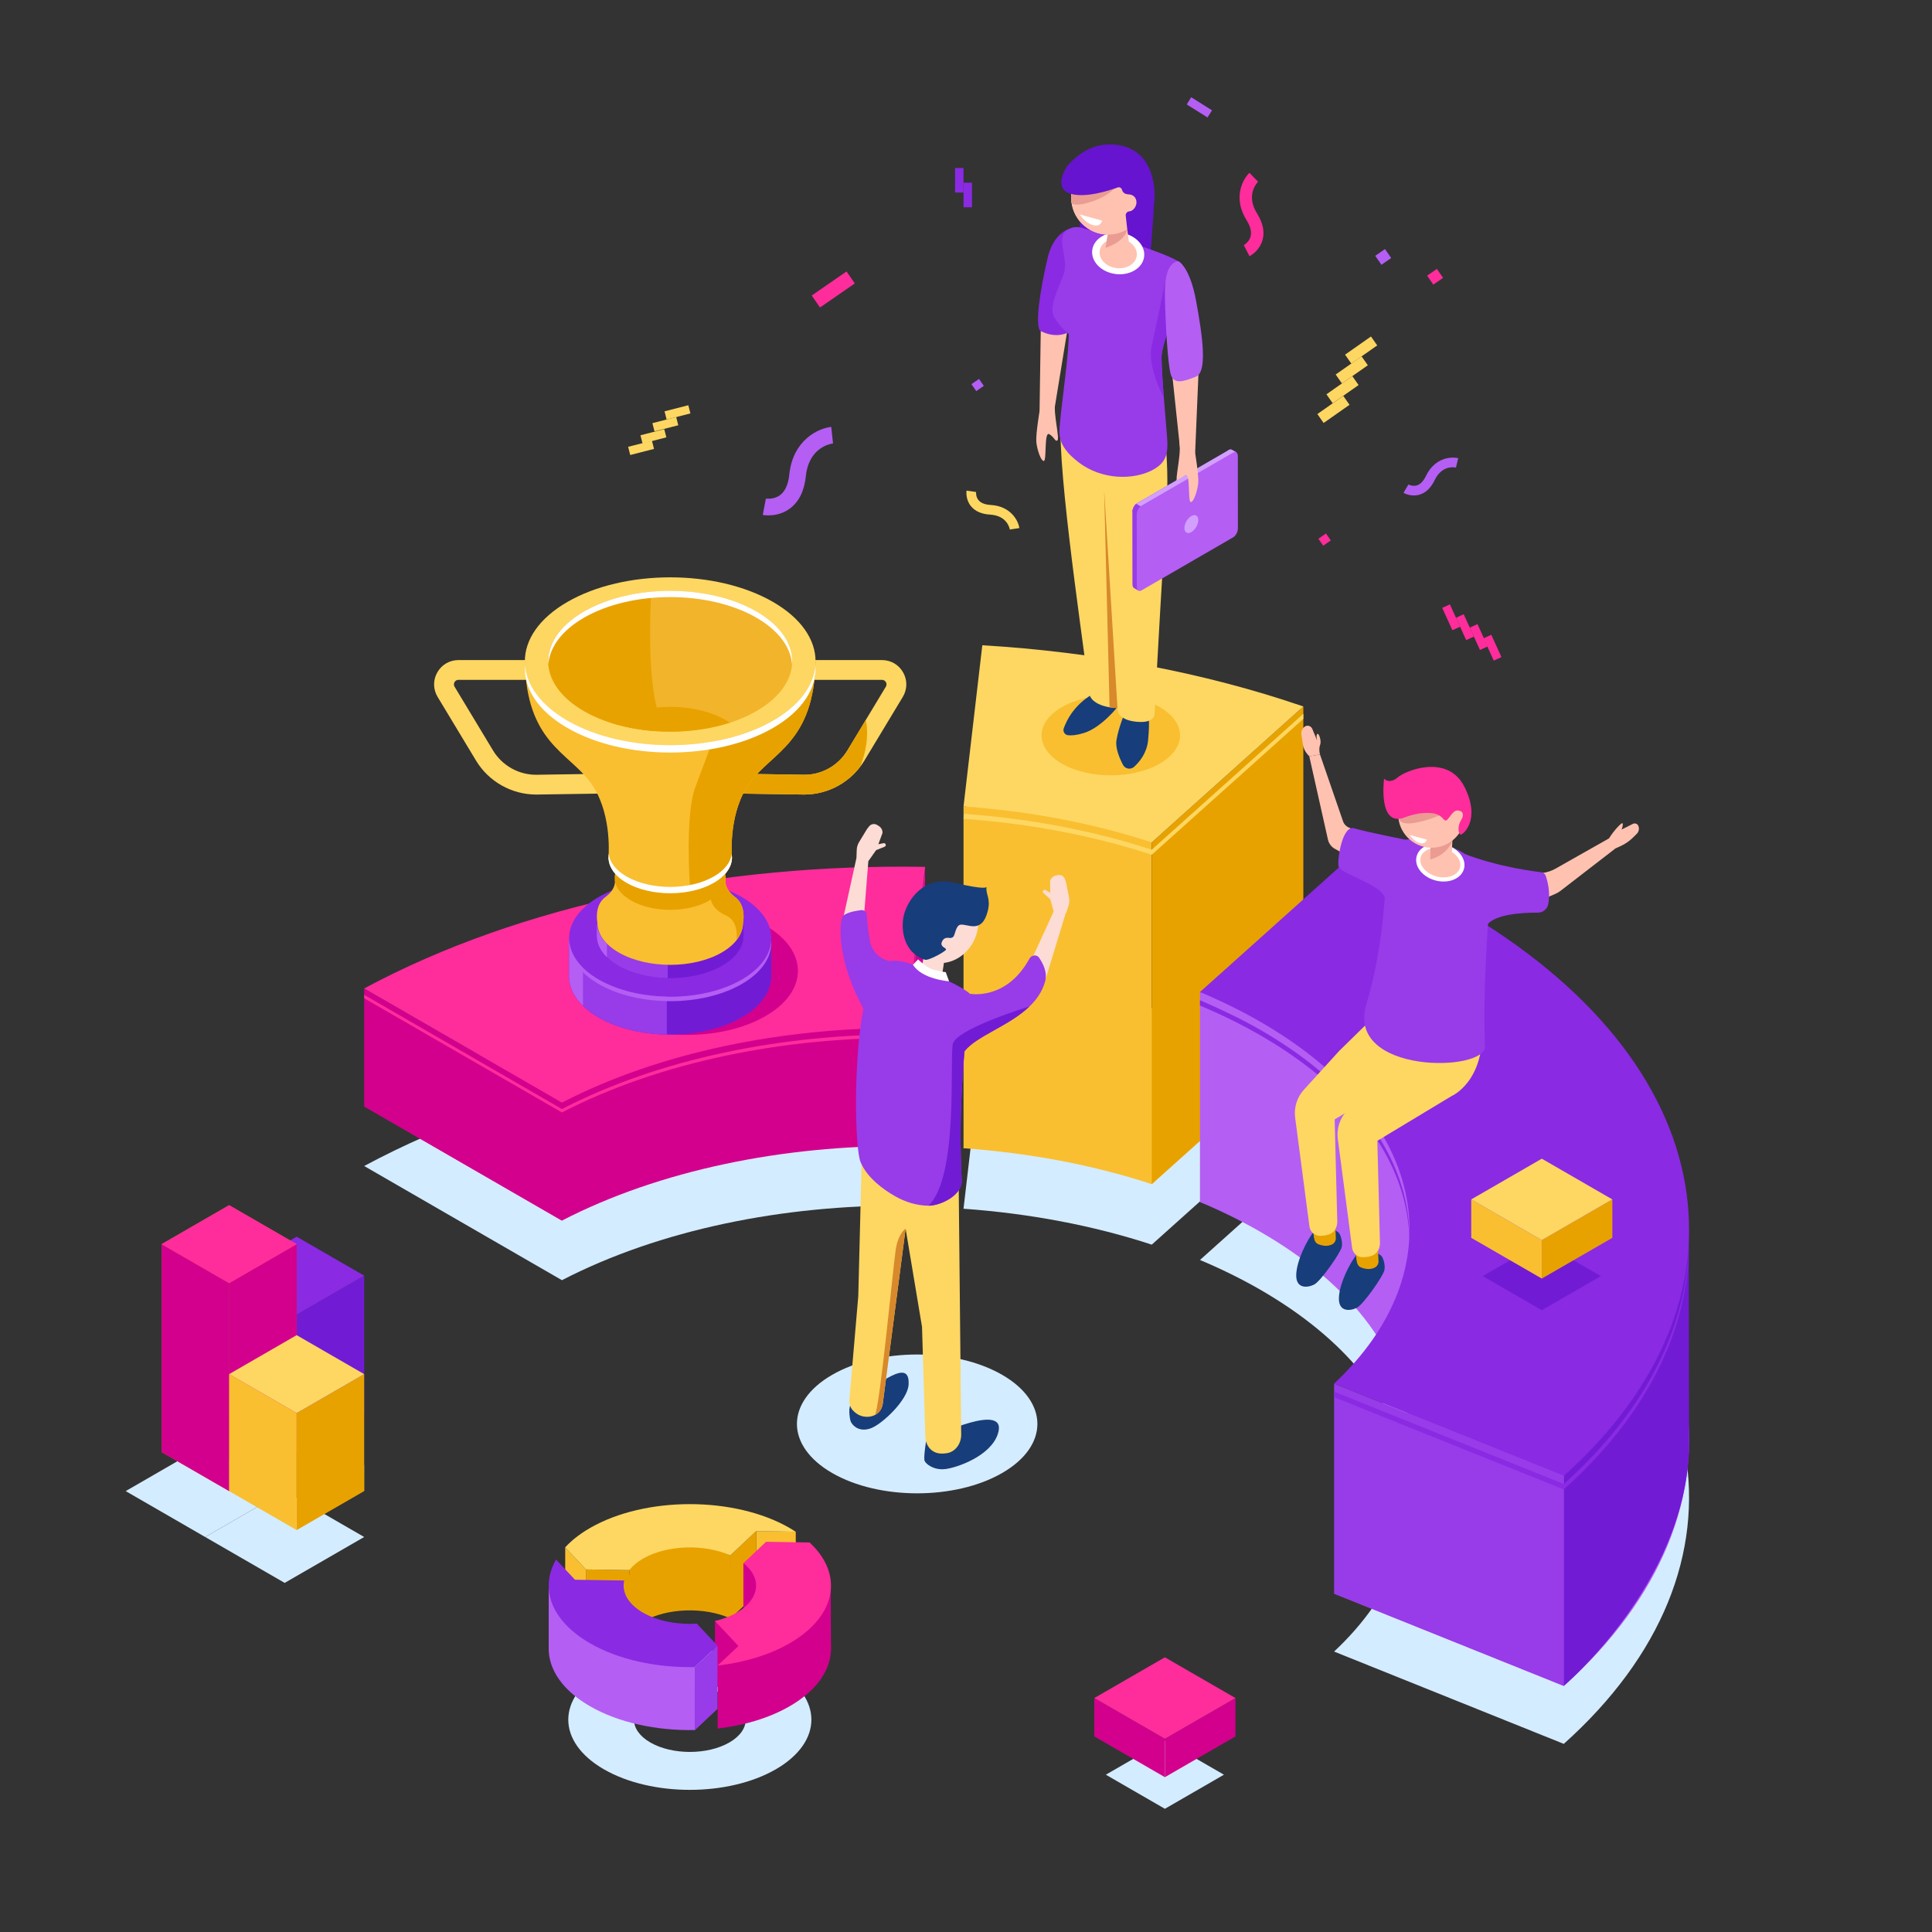 <?xml version="1.0" encoding="utf-8"?>
<!-- Generator: Adobe Illustrator 14.0.0, SVG Export Plug-In . SVG Version: 6.00 Build 43363)  -->
<!DOCTYPE svg PUBLIC "-//W3C//DTD SVG 1.1//EN" "http://www.w3.org/Graphics/SVG/1.1/DTD/svg11.dtd">
<svg version="1.1" id="Ñëîé_1" xmlns="http://www.w3.org/2000/svg" xmlns:xlink="http://www.w3.org/1999/xlink" x="0px" y="0px"
	 width="400px" height="400px" viewBox="0 0 400 400" enable-background="new 0 0 400 400" xml:space="preserve">
<rect x="0" y="0" width="400" height="400" fill="#333333" stroke="none"/>
<g>
	<g>
		<g>
			<path fill="#D4ECFF" d="M199.487,250.256l3.89-33.376c23.138,1.379,45.86,5.599,66.467,12.673L238.46,257.69
				C226.276,253.698,213.018,251.221,199.487,250.256z"/>
		</g>
		<g>
			<path fill="#F9BF30" d="M199.487,237.728l3.89-33.377c23.138,1.38,45.86,5.599,66.467,12.673l-31.384,28.138
				C226.276,241.169,213.018,238.691,199.487,237.728z"/>
		</g>
		<polygon fill="#F9BF30" points="199.487,166.97 237.684,168.678 238.46,174.404 238.46,245.161 208.738,233.92 199.487,237.728 		
			"/>
		<polygon fill="#E8A200" points="269.844,146.267 269.844,217.023 238.46,245.161 238.46,174.404 		"/>
		<g>
			<path fill="#FDD762" d="M199.487,166.97l3.89-33.376c23.138,1.379,45.86,5.599,66.467,12.673l-31.384,28.138
				C226.276,170.412,213.018,167.935,199.487,166.97z"/>
		</g>
		<path fill="#FDD762" d="M238.46,175.92c-12.146-3.98-25.364-6.454-38.852-7.424l-0.121,1.036
			c13.53,0.964,26.789,3.442,38.973,7.435l31.384-28.138c0-0.245,0-0.73,0-1.045L238.46,175.92z"/>
	</g>
	<g>
		<g>
			<path fill="#D4ECFF" d="M187.644,249.602c-25.489-0.158-51.053,4.986-71.302,15.447L75.399,241.41
				c32.593-17.516,74.547-25.904,116.132-25.17L187.644,249.602z"/>
		</g>
		<g>
			<path fill="#D3008D" d="M187.644,237.265c-25.489-0.157-51.053,4.988-71.302,15.447l-40.942-23.638
				c32.593-17.517,74.547-25.904,116.132-25.17L187.644,237.265z"/>
		</g>
		<polygon fill="#CC0293" points="187.644,237.265 187.644,212.839 191.531,179.478 191.531,203.904 		"/>
		<polygon fill="#D3008D" points="116.342,228.286 161.945,187.288 187.644,212.839 187.644,237.265 121.322,236.84 
			116.342,252.712 		"/>
		<polygon fill="#D3008D" points="75.399,204.647 75.399,229.074 116.342,252.712 116.342,228.286 		"/>
		<g>
			<path fill="#FF2C9C" d="M187.644,212.839c-25.489-0.158-51.053,4.987-71.302,15.447l-40.942-23.639
				c32.593-17.516,74.547-25.904,116.132-25.17L187.644,212.839z"/>
		</g>
		<path fill="#FF2C9C" d="M187.644,214.168c-25.489-0.157-51.053,4.988-71.302,15.447l-40.942-23.643c0,0.222,0,0.492,0,0.713
			l40.942,23.638c20.249-10.46,45.813-15.604,71.302-15.447l3.888-33.361c-0.027,0-0.055,0-0.082,0L187.644,214.168z"/>
	</g>
	<g>
		<g>
			<path fill="#D4ECFF" d="M276.211,341.938c25.033-23.441,19.98-54.559-15.217-74.88c-3.961-2.286-8.163-4.349-12.552-6.194
				l31.352-28.108c7.769,3.132,15.192,6.672,22.125,10.675c55.338,31.949,62.599,81.126,21.847,117.619L276.211,341.938z"/>
		</g>
		<g>
			<path fill="#B45EF4" d="M276.211,329.941c25.033-23.441,19.98-54.559-15.217-74.879c-3.961-2.287-8.163-4.349-12.552-6.195
				l31.352-28.108c7.769,3.132,15.192,6.672,22.125,10.675c55.338,31.949,62.599,81.127,21.847,117.619L276.211,329.941z"/>
		</g>
		<path fill="#B45EF4" d="M248.442,205.387v43.48l27.769,10.317c0,0,36.063-19.685,36.063-20.145c0-0.458-6.087-42.149-10.54-44.021
			C297.28,193.146,248.442,205.387,248.442,205.387z"/>
		<polygon fill="#983BE9" points="276.211,329.941 276.211,286.461 323.766,305.572 323.766,349.053 		"/>
		<path fill="#721BD5" d="M323.766,278.296v70.757c0,0,24.819-20.921,25.938-48.684l-0.06-45.42l-28.882-4.182L323.766,278.296z"/>
		<g>
			<path fill="#8A2AE3" d="M276.211,286.461c25.033-23.441,19.98-54.559-15.217-74.881c-3.961-2.286-8.163-4.348-12.552-6.193
				l31.352-28.108c7.769,3.131,15.192,6.672,22.125,10.674c55.338,31.95,62.599,81.125,21.847,117.62L276.211,286.461z"/>
		</g>
		<g>
			<path fill="#8A2AE3" d="M323.766,307.246l-47.555-19.117c0,0.369,0,0.758,0,1.131l47.555,19.111
				c17.431-15.609,26.069-33.539,25.928-51.448C349.472,274.457,340.831,291.963,323.766,307.246z"/>
			<path fill="#8A2AE3" d="M291.808,257.22c0.442-15.883-9.819-31.845-30.813-43.965c-3.705-2.14-8.47-4.42-12.552-6.173v1.104
				c4.389,1.846,8.591,3.907,12.552,6.194C281.492,226.214,291.746,241.711,291.808,257.22z"/>
		</g>
	</g>
</g>
<g>
	<g>
		<g>
			<g>
				<path fill="#D3008D" d="M158.474,210.381c-8.97,5.179-23.514,5.178-32.483,0c-8.97-5.18-8.97-13.576,0-18.755
					s23.513-5.179,32.482,0C167.443,196.806,167.443,205.202,158.474,210.381z"/>
				<path fill="#721BD5" d="M159.694,194.26l-4.987,0.031c-0.363-0.247-0.741-0.489-1.145-0.722c-8.176-4.72-21.432-4.721-29.607,0
					c-0.512,0.296-0.992,0.603-1.44,0.92l-4.69,0.029v7.598l0,0c0,3.093,2.044,6.187,6.132,8.546c8.176,4.721,21.431,4.721,29.606,0
					c4.088-2.359,6.132-5.453,6.132-8.546l0,0V194.26z"/>
				<path fill="#983BE9" d="M138.06,190.039c-5.122,0.098-10.194,1.273-14.104,3.53c-0.512,0.296-0.992,0.603-1.44,0.92l-4.69,0.029
					v7.598c0,3.093,2.044,6.187,6.132,8.546c3.91,2.258,8.981,3.433,14.104,3.531V190.039z"/>
				<path fill="#B45EF4" d="M120.701,194.501l-2.877,0.018v7.598c0,2.118,0.96,4.236,2.877,6.119V194.501z"/>
				<path fill="#8A2AE3" d="M153.563,202.807c-8.176,4.721-21.431,4.721-29.606,0s-8.176-12.373-0.001-17.094
					c8.176-4.72,21.432-4.72,29.607,0S161.738,198.087,153.563,202.807z"/>
				<path fill="#B45EF4" d="M153.563,202.807c-8.176,4.721-21.431,4.721-29.606,0c-3.883-2.242-5.917-5.145-6.112-8.08
					c-0.217,3.247,1.818,6.535,6.112,9.014c8.176,4.721,21.431,4.721,29.606,0c4.293-2.479,6.328-5.766,6.112-9.013
					C159.479,197.663,157.444,200.565,153.563,202.807z"/>
			</g>
			<g>
				<path fill="#721BD5" d="M153.948,190.942l-3.618,0.022c-0.264-0.179-0.538-0.354-0.831-0.523c-5.932-3.425-15.549-3.425-21.48,0
					c-0.372,0.215-0.72,0.438-1.045,0.668l-3.403,0.021v2.615l0,0c0,2.244,1.482,4.488,4.448,6.201
					c5.933,3.425,15.55,3.425,21.481,0c2.966-1.712,4.448-3.957,4.448-6.201l0,0V190.942z"/>
				<path fill="#983BE9" d="M138.251,187.88c-3.716,0.071-7.396,0.924-10.232,2.562c-0.372,0.215-0.72,0.438-1.045,0.668
					l-3.403,0.021v2.615c0,2.244,1.482,4.488,4.448,6.201c2.837,1.638,6.517,2.49,10.232,2.562V187.88z"/>
				<path fill="#B45EF4" d="M125.657,191.117l-2.087,0.013v2.615c0,1.537,0.696,3.074,2.087,4.44V191.117z"/>
				<path fill="#8A2AE3" d="M149.5,197.144c-5.932,3.425-15.549,3.425-21.481,0c-5.932-3.425-5.932-8.978,0-12.401
					c5.932-3.425,15.549-3.425,21.48,0C155.431,188.167,155.432,193.719,149.5,197.144z"/>
			</g>
		</g>
		<g>
			<g>
				<g>
					<path fill="#FDD762" d="M111.003,164.502c-5.062,0-9.812-2.671-12.435-7.01l-7.961-13.2c-0.95-1.574-0.978-3.471-0.074-5.072
						s2.542-2.558,4.382-2.558h15.727v4.097H94.916c-0.475,0-0.714,0.298-0.814,0.476c-0.1,0.177-0.231,0.535,0.014,0.941
						l7.959,13.198c1.91,3.159,5.378,5.1,9.083,5.03l13.688-0.207l0.062,4.097l-13.688,0.207
						C111.147,164.502,111.075,164.502,111.003,164.502z"/>
				</g>
				<g>
					<path fill="#FDD762" d="M166.515,164.502c-0.072,0-0.145,0-0.217-0.001l-13.688-0.207l0.062-4.097l13.688,0.207
						c3.685,0.083,7.174-1.873,9.085-5.032l7.958-13.196c0.245-0.406,0.114-0.765,0.014-0.941c-0.1-0.178-0.339-0.476-0.813-0.476
						h-15.728v-4.097h15.728c1.84,0,3.478,0.957,4.382,2.558s0.877,3.498-0.073,5.073l-7.96,13.197
						C176.326,161.83,171.576,164.502,166.515,164.502z"/>
				</g>
				<path fill="#E8A200" d="M179.245,149.068l-3.801,6.303c-1.911,3.16-5.4,5.116-9.085,5.032l-13.688-0.207l-0.062,4.097
					l13.688,0.207c0.072,0.001,0.145,0.001,0.217,0.001c4.562,0,8.864-2.175,11.592-5.781
					C179.907,154.094,179.623,150.749,179.245,149.068z"/>
			</g>
			<g>
				<g>
					<g>
						<g>
							<path fill="#FFFFFF" d="M130.624,183.786c4.493,2.594,11.776,2.594,16.27,0s4.493-6.799,0-9.393
								c-4.492-2.594-11.776-2.594-16.27,0C126.132,176.987,126.132,181.192,130.624,183.786z"/>
						</g>
					</g>
					<g>
						<g>
							<path fill="#F9BF30" d="M125.325,185.732c2.423-1.799,1.956-3.559,1.956-3.559l1.834,2.212
								c5.574-2.689,13.717-2.689,19.291,0.001l1.835-2.214c0,0-0.468,1.759,1.956,3.559c2.423,1.799,1.632,5.332,1.632,5.332
								l-0.005-0.005c0.002,2.228-1.469,4.456-4.412,6.155c-5.884,3.397-15.423,3.397-21.307,0
								c-2.941-1.699-4.412-3.925-4.412-6.151C123.692,191.061,122.903,187.53,125.325,185.732z"/>
						</g>
					</g>
					<g>
						<g>
							<path fill="#E8A200" d="M147.176,186.261c0,0-4.353-2.576-4.353-3.119c0-0.08,0.089-0.224,0.236-0.404
								c1.913,0.328,3.738,0.874,5.347,1.65l1.835-2.214c0,0-0.468,1.759,1.956,3.559c2.423,1.799,1.632,5.332,1.632,5.332
								l-0.005-0.005c0.001,1.215-0.452,2.428-1.328,3.558c0.039-0.276,0.504-3.916-2.232-5.108
								C147.419,188.269,147.176,186.261,147.176,186.261z"/>
						</g>
					</g>
					<g>
						<g>
							<path fill="#E8A200" d="M130.624,186.43c4.493,2.594,11.776,2.594,16.27,0s4.493-6.8,0-9.394
								c-4.492-2.594-11.776-2.594-16.27,0C126.132,179.63,126.132,183.836,130.624,186.43z"/>
						</g>
					</g>
					<g>
						<g>
							<path fill="#F9BF30" d="M168.852,136.907c-0.303,16.771-8.949,18.802-13.575,25.08c-4.317,5.859-3.826,14.332-3.741,15.438
								c0.001,0.041,0.011,0.082,0.011,0.123l0,0l0,0c0,1.889-1.249,3.778-3.745,5.22c-4.994,2.883-13.09,2.883-18.083,0
								c-2.341-1.351-3.569-3.096-3.716-4.866l-0.029,0v-0.354v-0.001c0-0.04,0.009-0.08,0.01-0.12
								c0.084-1.097,0.579-9.577-3.741-15.439c-4.625-6.278-13.271-8.309-13.574-25.08H168.852z"/>
						</g>
					</g>
					<path fill="#E8A200" d="M146.868,155.167c0,0-0.703,2.005-2.887,7.737c-2.185,5.732-1.158,20.238-1.158,20.238l3.716,0.256
						c0.437-0.193,0.861-0.399,1.262-0.63c2.496-1.441,3.745-3.331,3.745-5.22l0,0c0-0.041-0.01-0.082-0.011-0.124
						c-0.085-1.105-0.576-9.578,3.741-15.437c4.626-6.278,13.272-8.309,13.575-25.08h-3.296L146.868,155.167z"/>
					<g>
						<g>
							<path fill="#FDD762" d="M117.48,149.192c11.751,6.784,30.805,6.784,42.557-0.001c11.752-6.784,11.752-17.785,0-24.57
								c-11.751-6.785-30.805-6.785-42.557,0S105.729,142.407,117.48,149.192z"/>
						</g>
					</g>
					<path fill="#FFFFFF" d="M117.48,149.192c11.751,6.784,30.805,6.784,42.557-0.001c5.54-3.198,8.466-7.333,8.782-11.522
						c0.355,4.697-2.569,9.462-8.782,13.049c-11.752,6.785-30.806,6.785-42.557,0c-6.212-3.586-9.137-8.35-8.781-13.047
						C109.016,141.859,111.941,145.994,117.48,149.192z"/>
					<g>
						<g>
							<path fill="#F2B42A" d="M120.9,147.218c9.862,5.694,25.854,5.694,35.717,0s9.863-14.927,0.001-20.622
								c-9.863-5.694-25.854-5.694-35.718,0.001C111.037,132.291,111.037,141.523,120.9,147.218z"/>
						</g>
					</g>
					<path fill="#E8A200" d="M120.9,147.218c4.133,2.386,9.346,3.759,14.729,4.145c0.842-1.057,1.17-2.198,0.763-3.417
						c-2.622-7.86-1.608-24.143-1.608-24.143l-4.751-0.566c-3.329,0.707-6.459,1.817-9.133,3.36
						C111.037,132.291,111.037,141.523,120.9,147.218z"/>
					<path fill="#FFFFFF" d="M156.618,127.891c-9.863-5.694-25.854-5.694-35.718,0c-4.646,2.683-7.102,6.151-7.371,9.664
						c-0.301-3.944,2.154-7.946,7.371-10.958c9.863-5.695,25.854-5.695,35.717-0.001c5.217,3.012,7.672,7.013,7.371,10.957
						C163.719,134.04,161.264,130.572,156.618,127.891z"/>
					<path fill="#E8A200" d="M151.123,149.62c-7.655,2.485-17.072,2.485-24.729,0c0.262-0.175,0.533-0.348,0.821-0.514
						c6.375-3.681,16.712-3.682,23.087,0C150.591,149.272,150.861,149.445,151.123,149.62z"/>
				</g>
			</g>
			<g>
				<path fill="#FFFFFF" d="M125.982,177.427c0.01-0.132,0.026-0.374,0.039-0.703c0.192,1.727,1.41,3.422,3.696,4.742
					c4.993,2.883,13.089,2.883,18.083,0c2.234-1.291,3.467-2.94,3.7-4.627c0.012,0.269,0.025,0.47,0.034,0.586
					c0.001,0.042,0.011,0.083,0.011,0.124l0,0c0,1.889-1.249,3.778-3.745,5.22c-4.994,2.883-13.09,2.883-18.083,0
					c-2.341-1.351-3.569-3.096-3.716-4.866l-0.029,0v-0.354v-0.001C125.973,177.507,125.981,177.467,125.982,177.427z"/>
			</g>
		</g>
	</g>
</g>
<g>
	<path fill="#F9BF30" d="M219.845,158.104c5.599,3.232,14.676,3.232,20.274,0c5.598-3.232,5.599-8.473,0-11.705
		c-5.599-3.232-14.676-3.232-20.273,0C214.247,149.631,214.247,154.871,219.845,158.104z"/>
	<g>
		<path fill="#6614CF" d="M239.039,40.164c0,0-0.411,8.493-1.058,14.201c-0.646,5.707-14.393-4.385-14.393-4.385v-6.498
			L239.039,40.164z"/>
		<g>
			<path fill="#173D7A" d="M231.718,145.833c-0.206,0.516-3.769,4.852-7.33,5.936c-1.548,0.471-2.589,0.533-3.271,0.452
				c-0.685-0.082-1.108-0.787-0.877-1.437c0.613-1.726,2.37-5.32,6.833-7.532C233.111,140.258,231.718,145.833,231.718,145.833z"/>
			<path fill="#173D7A" d="M232.905,147.499c0,0-1.342,3.149-1.755,5.781c-0.252,1.606,0.629,3.692,1.354,5.075
				c0.45,0.858,1.592,1.051,2.31,0.399c1.164-1.056,2.646-2.891,2.892-5.526c0.412-4.439,0-5.213,0-5.213L232.905,147.499z"/>
			<path fill="#FDD762" d="M241.485,93.844c0,0,0.464,5.6,0,11.793c-0.465,6.194-2.128,35.162-2.438,42.131
				c0,0,0.154,2.11-3.93,1.646c-4.084-0.465-3.755-2.807-3.755-2.807s-5.736-0.078-5.917-3.459s-5.875-40.374-5.875-53.674
				L241.485,93.844z"/>
			<g>
				<polygon fill="#FFC2B0" points="221.546,64.939 218.238,85.172 215.228,85.119 215.505,66.58 				"/>
				<path fill="#8A2AE3" d="M222.932,47.024c0,0-4.464-0.116-6.018,6.336c-1.555,6.452-2.77,14.53-1.418,15.202
					c4.057,2.015,6.625-0.343,6.625-0.343L222.932,47.024z"/>
				<path fill="#983BE9" d="M221.596,47.298c0.762-0.318,1.616-0.36,2.41-0.132c3.803,1.092,18.104,5.289,20.46,7.304
					c2.724,2.327-4.083,15.406-3.985,19.694s0.582,9.343,0.96,14.005c0.379,4.662,0.892,7.217-2.921,9.199
					s-10.322,2.074-15.195-1.64s-3.989-6.254-3.786-8.95c0.202-2.695,1.862-14.354,1.718-17.663c0,0-1.717-1.265-2.988-3.435
					c-1.272-2.169,0.975-6.156,1.907-8.749s-0.526-5.556-0.237-7.671C220.086,48.171,220.781,47.639,221.596,47.298z"/>
				
					<ellipse transform="matrix(-0.992 -0.127 0.127 -0.992 454.537 133.896)" fill="#FFFFFF" cx="231.541" cy="52.445" rx="5.416" ry="4.3"/>
				
					<ellipse transform="matrix(-0.992 -0.127 0.127 -0.992 454.538 133.888)" fill="#FFC2B0" cx="231.54" cy="52.445" rx="3.871" ry="3.074"/>
				<path fill="#FFC2B0" d="M229.809,46.426c0,0,2.58-2.123,3.088-1.048c0.507,1.076,0.925,5.69,0.925,5.69l-5.126,1.377
					l0.777-4.676C229.473,47.77,228.447,46.9,229.809,46.426z"/>
				<circle fill="#FFC2B0" cx="229.437" cy="40.918" r="7.654"/>
				<path fill="#EA9C92" d="M233.254,46.716c0.046,0.241,0.089,0.499,0.131,0.763c-0.516,2.663-4.5,3.829-4.5,3.829l0.588-3.538
					c0,0-0.482-0.409-0.346-0.819C230.701,46.453,232.687,46.013,233.254,46.716z"/>
				<circle fill="#FFC2B0" cx="229.437" cy="40.918" r="7.654"/>
				<polygon fill="#FFC2B0" points="248.296,73.318 247.439,93.801 244.445,94.11 242.496,75.671 				"/>
				<path fill="#8A2AE3" d="M238.455,71.606c0.991-4.374,2.949-14.038,2.949-14.038l0.836,9.612
					c-0.965,2.851-1.795,5.467-1.76,6.983c0.058,2.517,0.249,5.299,0.473,8.11v0.009C240.953,82.282,237.464,75.98,238.455,71.606z"
					/>
				<path fill="#B45EF4" d="M243.895,54.049c0,0,2.395,0.916,3.749,8.27c1.355,7.355,2.369,14.723-0.047,15.672
					c-2.416,0.95-4.435,1.664-5.146-0.304c-0.71-1.967-1.15-11.446-1.239-14.855C241.123,59.423,240.992,54.723,243.895,54.049z"/>
			</g>
			<path fill="#D8892B" d="M231.363,146.607c0,0-0.711-0.011-1.64-0.17l0,0l-1.122-45.029L231.363,146.607z"/>
		</g>
		<g>
			<path fill="#983BE9" d="M235.697,122.284l1.594-2.081l16.756-9.702c0.537-0.311,0.972-1.144,0.971-1.861l-0.015-13.718
				l0.964-1.258l-0.905-0.524l-0.001,0.001c-0.174-0.112-0.404-0.109-0.657,0.038l-18.989,10.995
				c-0.537,0.311-0.973,1.144-0.972,1.861l0.017,14.94c0,0.403,0.139,0.684,0.355,0.796l0,0L235.697,122.284z"/>
			<path fill="#D29FFF" d="M247.285,114.417l1.19-0.689l6.534-11.351l-0.007-7.454l0.964-1.258l-0.905-0.524l-0.001,0.001
				c-0.174-0.112-0.404-0.109-0.657,0.038l-18.989,10.995c-0.284,0.165-0.539,0.475-0.716,0.837L247.285,114.417z"/>
			<path fill="#D29FFF" d="M255.539,94.223l0.428-0.558l-0.905-0.524l-0.001,0.001c-0.174-0.112-0.404-0.109-0.657,0.038
				l-0.335,0.194L255.539,94.223z"/>
			<path fill="#983BE9" d="M235.241,104.296c-0.422,0.345-0.749,0.997-0.793,1.6l1.855,1.071l0.89-1.544L235.241,104.296z"/>
			<path fill="#B45EF4" d="M236.318,104.698l18.989-10.995c0.537-0.311,0.974,0.018,0.975,0.735l0.016,14.94
				c0.001,0.717-0.434,1.55-0.971,1.861l-18.989,10.995c-0.538,0.311-0.974-0.018-0.975-0.735l-0.017-14.94
				C235.346,105.842,235.781,105.009,236.318,104.698z"/>
			<path fill="#D29FFF" d="M248.096,107.674c0,0.917-0.644,2.033-1.438,2.492c-0.794,0.458-1.438,0.087-1.438-0.831
				c0-0.917,0.645-2.032,1.438-2.491C247.452,106.385,248.096,106.757,248.096,107.674z"/>
		</g>
		<path fill="#FFC2B0" d="M247.416,93.63c0,0,0.791,4.781,0.672,6.313s-0.938,4.057-1.561,4.004
			c-0.622-0.054-0.021-6.158-1.113-5.55c-1.093,0.607-1.207,1.65-1.702,1.282s0.863-5.586,0.501-7.849S247.416,93.63,247.416,93.63z
			"/>
		<path fill="#FFC2B0" d="M215.228,85.119c0,0-0.791,4.781-0.672,6.313s0.938,4.058,1.561,4.004s0.021-6.158,1.113-5.55
			c1.093,0.608,1.207,1.651,1.702,1.282c0.494-0.368-0.863-5.586-0.501-7.849S215.228,85.119,215.228,85.119z"/>
		<path fill="#EA9C92" d="M226.497,41.586c-3.84,1.364-4.587,0.532-4.624,0.487c-0.035-0.231-0.063-0.466-0.077-0.704
			c-0.05-0.848,0.046-1.669,0.255-2.446l9.962-1.345C232.013,37.579,230.44,40.186,226.497,41.586z"/>
		<path fill="#6614CF" d="M221.52,33.743c0.905-0.775,4.171-4.61,10.021-3.706c3.656,0.566,6.738,3.06,7.422,8.749
			c0.46,3.834-0.946,7.609-3.538,10.4c-0.141-0.064-0.286-0.125-0.416-0.21c-1.465-0.964-1.623-1.495-1.623-1.5l-0.323-2.903
			c0.01-0.412,0.318-0.779,0.729-0.805c0.318-0.02,0.704-0.173,1.072-0.653c0.84-1.099,0.452-2.812-1.229-2.877
			c-0.878-0.033-1.218-0.508-1.342-0.954c-0.108-0.388-0.518-0.604-0.896-0.467c-1.912,0.691-6.623,2.183-9.655,1.324
			C217.863,39.044,220.615,34.519,221.52,33.743z"/>
		<path fill="#FFFFFF" d="M225.882,45.043l-2.341-0.643c0,0,1.117,1.759,2.749,2.207c1.633,0.449,1.886-0.933,1.886-0.933
			L225.882,45.043z"/>
		<polygon fill="#D29FFF" points="243.435,99.53 245.43,98.389 244.68,99.612 243.672,99.984 		"/>
	</g>
</g>
<g>
	<g>
		<g>
			<g>
				<path fill="#173D7A" d="M284.766,259.186c0,0-2.413-1.217-3.896,0.596c-1.481,1.813-3.601,6.09-3.666,8.98
					s2.287,2.696,3.687,2.012c1.398-0.684,5.484-6.611,5.732-7.773c0.247-1.161-0.292-2.731-0.686-3.039
					C285.545,259.654,284.766,259.186,284.766,259.186z"/>
				<path fill="#E8A200" d="M285.292,258.604l0.112,2.5c0.023,0.532-0.244,1.038-0.707,1.301c-0.422,0.239-1.033,0.423-1.861,0.29
					c-1.818-0.293-1.98-0.813-2.11-3.312C280.596,256.884,285.292,258.604,285.292,258.604z"/>
				<g>
					<path fill="#173D7A" d="M275.932,254.379c0,0-2.413-1.217-3.896,0.595c-1.481,1.813-3.601,6.091-3.666,8.981
						s2.287,2.695,3.687,2.011c1.398-0.684,5.484-6.611,5.732-7.772c0.247-1.162-0.292-2.732-0.686-3.04
						C276.711,254.847,275.932,254.379,275.932,254.379z"/>
					<path fill="#E8A200" d="M276.458,253.797l0.112,2.5c0.023,0.532-0.244,1.039-0.707,1.301c-0.421,0.239-1.033,0.423-1.861,0.29
						c-1.818-0.292-1.98-0.812-2.11-3.312S276.458,253.797,276.458,253.797z"/>
					<path fill="#FDD762" d="M297.992,207.894c-0.714-11.622-12.586,1.71-12.586,1.71l-8.126,7.965l-7.316,8.037
						c-1.429,1.57-2.094,3.689-1.817,5.794l2.96,22.538c0.146,1.113,1.099,1.934,2.221,1.925c0.317-0.002,0.681-0.031,1.097-0.096
						c2.641-0.411,2.445-2.922,2.445-2.922l-0.541-21.079l15.366-9.264C291.694,222.502,298.707,219.516,297.992,207.894z"/>
				</g>
				<path fill="#FDD762" d="M306.826,212.322c-0.714-11.622-12.586,1.71-12.586,1.71l-8.126,7.964l-7.316,8.038
					c-1.429,1.569-2.094,3.688-1.817,5.794l2.96,22.537c0.146,1.113,1.099,1.935,2.221,1.926c0.317-0.003,0.681-0.031,1.097-0.097
					c2.641-0.411,2.445-2.922,2.445-2.922l-0.541-21.079l15.366-9.263C300.528,226.931,307.54,223.943,306.826,212.322z"/>
				<path fill="#983BE9" d="M299.803,175.015c9.001,3.732,8.82,9.052,8.82,9.052s-1.763,19.505-1.161,32.532
					c0.251,5.445-28.933,5.861-24.581-8.668c5.132-17.129,3.209-30.997,5.611-33.089
					C290.894,172.751,297.475,174.05,299.803,175.015z"/>
				
					<ellipse transform="matrix(0.968 0.249 -0.249 0.968 53.968 -68.737)" fill="#FFC2B0" cx="298.203" cy="178.575" rx="4.642" ry="3.417"/>
				<path fill="#FFFFFF" d="M298.887,182.513c-0.539,0-1.094-0.07-1.644-0.213c-1.289-0.331-2.409-1.018-3.154-1.932
					c-0.777-0.953-1.061-2.039-0.798-3.059s1.035-1.834,2.176-2.293c1.096-0.439,2.408-0.5,3.696-0.167
					c2.709,0.697,4.482,2.937,3.953,4.99c-0.263,1.02-1.035,1.834-2.176,2.293C300.313,182.385,299.612,182.513,298.887,182.513z
					 M297.519,175.497c-0.615,0-1.205,0.106-1.73,0.318c-0.88,0.354-1.471,0.961-1.663,1.709c-0.193,0.748,0.031,1.564,0.63,2.3
					c0.631,0.772,1.591,1.356,2.703,1.643c1.113,0.286,2.234,0.24,3.161-0.133c0.88-0.354,1.471-0.961,1.663-1.709l0,0
					c0.411-1.594-1.085-3.363-3.334-3.942C298.468,175.559,297.985,175.497,297.519,175.497z"/>
				<path fill="#FFC2B0" d="M296.194,174.609c0,0,0.077,0.361-0.078,3.213c-0.049,0.897,3.091,1.734,3.902,0.923
					s0.486-1.655,0.682-4.707C300.895,170.986,296.194,174.609,296.194,174.609z"/>
				<path fill="#EA9C92" d="M300.7,174.038c0,0-0.773,2.829-4.585,3.915l0.058-2.572L300.7,174.038z"/>
				<circle fill="#FFC2B0" cx="296.407" cy="168.583" r="6.928"/>
				<path fill="#EA9C92" d="M297.998,168.838c0,0-3.814,1.634-6.456,1.652c-2.642,0.019-2.06-2.193-2.06-2.193l7.841-1.133
					L297.998,168.838z"/>
				<path fill="#FF2C9C" d="M290.755,169.269c0,0,3.322-1.411,6.238-0.823c0.685,0.138,1.32,0.504,1.761,1.047
					c0.145,0.177,0.327,0.339,0.533,0.386c0.518,0.117,1.363-2.028,2.368-2.077s1.675,0.663,0.852,1.981
					c-0.824,1.319-0.546,2.795-0.167,3.007c0.38,0.211,4.4-2.868,0.854-9.893c-3.546-7.026-12.555-3.242-13.956-1.818
					c0,0-1.477,1.286-2.677,0.142C286.561,161.221,285.215,171.3,290.755,169.269z"/>
				<path fill="#FFC2B0" d="M284.089,173.418l-4.84-2.086c-0.555-0.239-0.983-0.701-1.18-1.271l-4.779-13.851l-2.215,0.385
					l3.863,17.235c0.181,0.805,0.693,1.495,1.413,1.898l8.058,4.526L284.089,173.418z"/>
			</g>
			<path fill="#FFC2B0" d="M334.443,175.671l1.11-0.51c0.945-0.434,1.809-1.03,2.549-1.761l0.772-0.763
				c0.437-0.43,0.566-1.083,0.328-1.647l0,0c-0.186-0.441-0.706-0.632-1.133-0.416l-2.319,1.171c0,0,0.362-1.027,0.188-1.294
				c-0.175-0.267-1.97,1.714-2.8,3.119S334.443,175.671,334.443,175.671z"/>
			<path fill="#FFC2B0" d="M315.128,181.21l4.14-0.462c0.979-0.109,1.926-0.416,2.782-0.901l11.09-6.276l1.304,2.101l-11.339,8.754
				c-0.351,0.27-0.733,0.495-1.14,0.669l-6.763,2.891L315.128,181.21z"/>
			<path fill="#FFC2B0" d="M271.075,156.595l-0.423-0.487c-0.486-0.561-0.802-1.25-0.909-1.985l-0.296-2.02
				c-0.092-0.628,0.154-1.268,0.664-1.646c0.019-0.014,0.037-0.027,0.057-0.04c0.536-0.37,1.284-0.102,1.533,0.5l0.996,2.407
				c0,0-0.314-1.247,0.088-1.385c0.295-0.101,0.854,1.445,0.523,2.306c-0.33,0.859-0.019,1.964-0.019,1.964L271.075,156.595z"/>
			<path fill="#FFFFFF" d="M293.658,173.354l-1.789-0.492c0,0,0.854,1.344,2.101,1.686s1.44-0.713,1.44-0.713L293.658,173.354z"/>
		</g>
	</g>
	<path fill="#983BE9" d="M290.975,173.848c0,0-8.084-1.598-10.553-2.348s-3.5,6.032-3.313,7.75c0.188,1.719,8.594,3.637,9.594,6.584
		C287.703,188.782,290.975,173.848,290.975,173.848z"/>
	<path fill="#983BE9" d="M303.337,176.824c0,0,5.909,2.535,15.797,3.771c0.402,0.05,0.747,0.316,0.88,0.699
		c0.381,1.095,1.032,3.485,0.523,5.944c-0.209,1.014-1.127,1.725-2.162,1.718c-3.096-0.021-9.758,0.276-10.839,3.169
		C306.119,195.917,303.337,176.824,303.337,176.824z"/>
</g>
<g>
	<rect x="197.737" y="34.784" fill="#8A2AE3" width="1.75" height="5.083"/>
	<rect x="199.487" y="37.826" fill="#8A2AE3" width="1.75" height="5.083"/>
</g>
<g>
	
		<rect x="274.79" y="81.581" transform="matrix(-0.574 -0.819 0.819 -0.574 364.956 359.451)" fill="#FDD762" width="2.254" height="6.548"/>
	
		<rect x="276.703" y="77.484" transform="matrix(-0.574 -0.819 0.819 -0.574 371.287 354.579)" fill="#FDD762" width="2.255" height="6.549"/>
	
		<rect x="278.615" y="73.389" transform="matrix(-0.574 -0.819 0.819 -0.574 377.651 349.696)" fill="#FDD762" width="2.255" height="6.548"/>
	
		<rect x="280.529" y="69.292" transform="matrix(-0.574 -0.819 0.819 -0.574 384.05 344.801)" fill="#FDD762" width="2.254" height="6.549"/>
</g>
<g>
	
		<rect x="139.46" y="82.817" transform="matrix(0.248 0.969 -0.969 0.248 188.175 -71.776)" fill="#FDD762" width="1.75" height="5.084"/>
	
		<rect x="136.948" y="85.268" transform="matrix(0.248 0.969 -0.969 0.248 188.66 -67.5)" fill="#FDD762" width="1.75" height="5.083"/>
	
		<rect x="134.436" y="87.719" transform="matrix(0.249 0.969 -0.969 0.249 189.052 -63.258)" fill="#FDD762" width="1.75" height="5.084"/>
	
		<rect x="131.924" y="90.169" transform="matrix(0.248 0.969 -0.969 0.248 189.631 -58.95)" fill="#FDD762" width="1.75" height="5.084"/>
</g>
<g>
	
		<rect x="308.048" y="131.477" transform="matrix(-0.91 0.414 -0.414 -0.91 645.614 128.16)" fill="#FF2C9C" width="1.751" height="5.083"/>
	
		<rect x="305.196" y="129.433" transform="matrix(-0.91 0.414 -0.414 -0.91 639.315 125.275)" fill="#FF2C9C" width="1.75" height="5.083"/>
	
		<rect x="302.343" y="127.39" transform="matrix(-0.91 0.414 -0.414 -0.91 633.02 122.553)" fill="#FF2C9C" width="1.75" height="5.083"/>
	
		<rect x="299.491" y="125.346" transform="matrix(-0.91 0.414 -0.414 -0.91 626.724 119.831)" fill="#FF2C9C" width="1.75" height="5.083"/>
</g>
<rect x="170.967" y="55.464" transform="matrix(0.569 0.823 -0.823 0.569 123.631 -116.064)" fill="#FF2C9C" width="3.014" height="8.755"/>
<rect x="247.421" y="19.768" transform="matrix(-0.531 0.847 -0.847 -0.531 399.058 -176.233)" fill="#B45EF4" width="1.751" height="5.083"/>
<rect x="273.277" y="110.619" transform="matrix(0.569 0.823 -0.823 0.569 210.075 -177.395)" fill="#FF2C9C" width="1.75" height="1.905"/>
<rect x="296.066" y="56.049" transform="matrix(0.568 0.823 -0.823 0.568 175.454 -219.823)" fill="#FF2C9C" width="2.255" height="2.455"/>
<rect x="285.196" y="51.816" transform="matrix(0.569 0.823 -0.823 0.569 167.117 -212.634)" fill="#B45EF4" width="2.255" height="2.455"/>
<rect x="201.463" y="78.655" transform="matrix(0.569 0.823 -0.823 0.569 152.794 -132.108)" fill="#B45EF4" width="1.75" height="1.906"/>
<g>
	<path fill="#FF2C9C" d="M258.693,53.043l-1.178-2.292c0,0,1.093-0.601,1.408-1.79c0.25-0.95-0.031-2.088-0.839-3.383
		c-2.847-4.564-0.851-8.409,0.602-9.804l1.786,1.858l-0.893-0.929l0.898,0.922c-0.272,0.271-2.596,2.76-0.208,6.589
		c1.212,1.944,1.593,3.78,1.13,5.458C260.78,51.915,258.905,52.935,258.693,53.043z"/>
</g>
<g>
	<path fill="#B45EF4" d="M290.581,102.031l1.016-1.723c0,0,0.849,0.467,1.759,0.181c0.728-0.229,1.357-0.886,1.873-1.953
		c1.813-3.761,5.164-4.046,6.682-3.671l-0.479,1.942l0.239-0.971l-0.231,0.973c-0.291-0.066-2.888-0.56-4.41,2.596
		c-0.773,1.602-1.82,2.612-3.113,3.005C292.188,102.932,290.741,102.125,290.581,102.031z"/>
</g>
<g>
	<path fill="#B45EF4" d="M157.927,106.61l0.641-3.385c0,0,1.646,0.263,2.955-0.731c1.045-0.797,1.683-2.229,1.895-4.258
		c0.745-7.152,6.009-9.569,8.687-9.848l0.357,3.427l-0.179-1.713l0.191,1.711c-0.51,0.062-5.005,0.778-5.631,6.779
		c-0.318,3.046-1.425,5.295-3.291,6.685C161.056,107.133,158.24,106.668,157.927,106.61z"/>
</g>
<g>
	<path fill="#FDD762" d="M200.113,101.58l1.979,0.284c0,0-0.109,0.962,0.502,1.695c0.488,0.586,1.336,0.918,2.518,0.989
		c4.169,0.249,5.706,3.239,5.936,4.786l-1.978,0.294l0.989-0.146l-0.988,0.155c-0.049-0.294-0.58-2.883-4.078-3.092
		c-1.773-0.105-3.106-0.69-3.961-1.737C199.89,103.408,200.087,101.764,200.113,101.58z"/>
</g>
<g>
	<path fill="#D4ECFF" d="M172.287,304.97c9.721,5.612,25.482,5.612,35.204-0.001c9.721-5.612,9.722-14.712,0-20.324
		c-9.721-5.613-25.482-5.612-35.204,0C162.566,290.258,162.566,299.357,172.287,304.97z"/>
	<g>
		<path fill="#173D7A" d="M178.014,288.648c-1.402,0.599-2.284,2.162-2.168,3.842c0.056,0.793,0.151,1.531,0.316,1.878
			c0.446,0.937,1.908,2.222,4.242,1.3s7.518-5.793,7.711-8.98C188.477,280.767,181.705,287.072,178.014,288.648z"/>
		<path fill="#173D7A" d="M191.727,298.442c0,0-0.561,3.414-0.288,4.04c0.272,0.625,1.896,1.961,4.296,1.672
			s9.304-2.669,10.841-7.219c2.384-7.054-13.326,0.529-13.326,0.529L191.727,298.442z"/>
		<path fill="#FDD762" d="M198.473,243.864l0.534,53.296c-0.056,1.854-1.271,3.42-2.903,3.695c-0.202,0.034-0.418,0.062-0.648,0.082
			c-1.654,0.145-2.617-0.564-3.167-1.311c-0.445-0.604-0.679-1.368-0.712-2.151l-0.681-22.751l-3.396-20.343l-4.7,36.003
			c-0.075,0.975-0.541,1.875-1.291,2.371c-0.518,0.343-1.221,0.608-2.143,0.581c-1.345-0.041-2.279-0.761-2.849-1.403
			c-0.452-0.51-0.69-1.209-0.681-1.928l1.863-21.662l0.693-27.631L198.473,243.864z"/>
		<path fill="#FCDCD4" d="M191.57,196.157l-0.842,4.856c0,0-0.032,1.657,1.818,2.116c1.85,0.459,2.422-0.735,2.422-0.735
			l0.837-5.469L191.57,196.157z"/>
		<path fill="#FCDCD4" d="M201.567,194.918c-2.001,3.877-6.416,5.567-9.862,3.774s-4.617-6.389-2.617-10.266
			c2.001-3.877,6.416-5.566,9.862-3.774C202.396,186.445,203.567,191.041,201.567,194.918z"/>
		<path fill="#983BE9" d="M191.791,201.103c-0.129-0.052-7.85-5.023-10.704,0.179c-4.653,8.483-4.38,35.792-2.91,39.329
			c1.36,3.273,4.756,5.688,7.136,7.047c2.117,1.21,4.487,1.95,6.926,1.97c2.412,0.02,7.039-2.125,6.871-5.279
			c-0.772-14.508,0.511-26.736,1.695-38.602C200.805,205.746,199.324,204.152,191.791,201.103z"/>
		<path fill="#D8892B" d="M187.499,254.382l-4.7,36.003c-0.075,0.975-0.541,1.874-1.291,2.371c-0.123,0.081-0.258,0.156-0.401,0.227
			c0.976-0.731,3.824-30.951,4.351-34.313C185.985,255.306,187.499,254.382,187.499,254.382z"/>
	</g>
	<polygon fill="#FCDCD4" points="216.481,202.703 220.677,188.962 218.461,188.043 213.516,198.812 	"/>
	<polygon fill="#FCDCD4" points="174.188,191.873 177.333,177.566 179.837,177.594 178.896,189.459 	"/>
	<path fill="#983BE9" d="M200.805,205.746c0,0,7.538,1.503,12.332-7.273c0.422-0.773,1.543-0.888,1.988-0.209
		c0.769,1.171,1.787,2.965,1.26,4.903c-2.334,8.578-15.007,10.474-17.283,15.449C196.826,223.591,200.805,205.746,200.805,205.746z"
		/>
	<path fill="#983BE9" d="M186.894,199.319c0,0-5.971,0.459-6.829-4.708c-0.443-2.66-0.576-4.25-0.601-5.166
		c-0.017-0.62-0.556-1.089-1.171-1.013c-1.43,0.178-3.643,0.604-3.943,1.563c-0.448,1.431-1.291,8.447,4.605,19.214
		C182.818,216.263,186.894,199.319,186.894,199.319z"/>
	<path fill="#FCDCD4" d="M177.32,177.602l0.057-1.631c0.021-0.576,0.188-1.137,0.487-1.629l1.653-2.717l0.432-0.543
		c0.398-0.502,1.11-0.623,1.653-0.282l0.38,0.239c0.485,0.305,0.764,0.851,0.728,1.422l-0.855,2.322l1.081-0.21
		c0.211-0.041,0.414,0.098,0.451,0.309l0,0c0.032,0.179-0.065,0.356-0.234,0.424l-1.766,0.713l-1.604,2.271L177.32,177.602z"/>
	<path fill="#FCDCD4" d="M220.738,189.034l0.5-1.553c0.177-0.549,0.209-1.133,0.095-1.698l-0.633-3.117l-0.222-0.658
		c-0.204-0.607-0.832-0.963-1.458-0.827l-0.438,0.096c-0.561,0.122-1.008,0.541-1.168,1.091l0.017,2.474l-0.946-0.564
		c-0.184-0.11-0.422-0.048-0.529,0.138l0,0c-0.091,0.157-0.059,0.357,0.076,0.478l1.42,1.27l0.829,3.013L220.738,189.034z"/>
	<path fill="#721BD5" d="M197.273,216.141c-0.688,3.135,1.241,27.465-5.035,33.486c2.413,0.02,7.039-2.125,6.871-5.279
		c-0.518-9.729-0.105-18.422,0.576-26.68c2.461-3.188,9.232-5.219,13.47-9.309C212.846,208.454,197.954,213.038,197.273,216.141z"/>
	<path fill="#FFFFFF" d="M189.015,199.731l1.071-1.102c0,0,1.764,1.802,3.181,2.115c0,0,1.706,0.482,2.539,0.524l0.69,1.903
		C196.496,203.172,190.88,202.77,189.015,199.731z"/>
	<path fill="#173D7A" d="M196.582,194.19c0.293,0.045,0.586-0.041,0.793-0.252c0.361-0.369,0.51-2.322,1.455-2.487
		c1.477-0.256,4.478,2.054,5.695-2.905c0.633-2.577-0.518-3.489-0.266-4.918c0,0-0.014,0.736-6.65-0.867
		c-6.636-1.603-9.846,3.983-10.494,6.795c-0.647,2.812-0.078,7.717,4.399,9.148c0.743,0.237,4.381-1.781,4.356-2.133
		c-0.025-0.351-1.234-0.54-0.891-1.49C195.267,194.288,195.816,194.073,196.582,194.19z"/>
</g>
<g>
	<polygon fill="#721BD5" points="331.437,264.201 319.211,257.143 306.985,264.201 319.211,271.26 	"/>
	<polygon fill="#E8A200" points="319.211,264.712 319.211,256.759 333.817,248.326 333.817,256.279 	"/>
	<polygon fill="#F9BF30" points="319.211,256.759 304.604,248.326 304.604,256.279 319.211,264.712 	"/>
	<polygon fill="#FDD762" points="333.817,248.326 319.211,239.893 304.604,248.326 319.211,256.759 	"/>
</g>
<g>
	<polygon fill="#D4ECFF" points="253.403,367.434 241.178,360.375 228.952,367.434 241.178,374.492 	"/>
	<polygon fill="#D3008D" points="241.178,367.945 241.178,359.992 255.784,351.559 255.784,359.512 	"/>
	<polygon fill="#D3008D" points="241.178,359.992 226.571,351.559 226.571,359.512 241.178,367.945 	"/>
	<polygon fill="#FF2C9C" points="255.784,351.559 241.178,343.126 226.571,351.559 241.178,359.992 	"/>
</g>
<g>
	<g>
		<polygon fill="#D4ECFF" points="75.399,318.219 58.94,308.716 42.48,318.219 58.94,327.722 		"/>
		<polygon fill="#D4ECFF" points="58.94,308.716 42.48,299.213 26.021,308.716 42.48,318.219 		"/>
		<polygon fill="#721BD5" points="61.418,300.645 61.418,272.185 75.399,264.113 75.399,292.572 		"/>
		<polygon fill="#B45EF4" points="61.418,272.185 47.438,264.113 47.438,292.572 61.418,300.645 		"/>
		<polygon fill="#8A2AE3" points="75.399,264.113 61.418,256.041 47.438,264.113 61.418,272.185 		"/>
	</g>
	<g>
		<polygon fill="#95D359" points="75.399,303.335 61.418,295.263 61.418,300.645 75.399,308.716 		"/>
	</g>
	<g>
		<polygon fill="#C13D1A" points="47.438,308.716 47.438,265.666 61.418,257.595 61.418,300.645 		"/>
		<polygon fill="#DB5126" points="47.438,265.666 33.457,257.595 33.457,300.645 47.438,308.716 		"/>
		<polygon fill="#EF602E" points="61.418,257.595 47.438,249.522 33.457,257.595 47.438,265.666 		"/>
		<polygon fill="#D3008D" points="47.438,308.716 47.438,265.666 61.418,257.595 61.418,300.645 		"/>
		<polygon fill="#D3008D" points="47.438,265.666 33.457,257.595 33.457,300.645 47.438,308.716 		"/>
		<polygon fill="#FF2C9C" points="61.418,257.595 47.438,249.522 33.457,257.595 47.438,265.666 		"/>
	</g>
	<g>
		<polygon fill="#E8A200" points="61.418,316.788 61.418,292.572 75.399,284.5 75.399,308.716 		"/>
		<polygon fill="#F9BF30" points="61.418,292.572 47.438,284.5 47.438,308.716 61.418,316.788 		"/>
		<polygon fill="#FDD762" points="75.399,284.5 61.418,276.429 47.438,284.5 61.418,292.572 		"/>
	</g>
</g>
<g>
	<path fill="#D4ECFF" d="M160.618,345.766c-9.828-5.674-25.762-5.674-35.59,0s-9.827,14.874,0,20.549
		c9.828,5.674,25.763,5.674,35.591,0C170.447,360.64,170.446,351.44,160.618,345.766z M151.004,360.763
		c-4.518,2.608-11.842,2.608-16.36,0c-4.518-2.608-4.518-6.837,0-9.445s11.842-2.608,16.36,0
		C155.521,353.926,155.521,358.154,151.004,360.763z"/>
	<g>
		<g>
			<path fill="#E8A200" d="M121.316,337.971l8.977,0.141c0.665-0.865,1.607-1.676,2.836-2.385c4.937-2.85,12.699-3.07,18.077-0.664
				l5.334-5.018l8.214,0.129c-0.406-0.266-0.822-0.527-1.263-0.781c-11.414-6.591-29.921-6.591-41.336-0.001
				c-2.1,1.212-3.809,2.563-5.136,4.001L121.316,337.971z"/>
			<polygon fill="#F9BF30" points="164.754,317.137 164.754,330.174 156.54,330.045 156.54,317.009 			"/>
			<polygon fill="#E8A200" points="151.206,322.026 151.206,335.063 156.54,330.045 156.54,317.009 			"/>
			<path fill="#E8A200" d="M130.293,325.075v13.036l11.81-9.623l9.104,6.574v-13.036l-8.383-4.066c0,0-11.539,3.532-12.139,3.683
				C130.085,321.792,130.293,325.075,130.293,325.075z"/>
			<polygon fill="#E8A200" points="121.316,324.935 121.316,337.971 130.293,338.111 130.293,325.075 			"/>
			<polygon fill="#F9BF30" points="117.02,320.357 117.02,333.393 121.316,337.971 121.316,324.935 			"/>
			<path fill="#FDD762" d="M121.316,324.935l8.977,0.141c0.665-0.865,1.607-1.676,2.836-2.384c4.937-2.851,12.699-3.07,18.077-0.665
				l5.334-5.018l8.214,0.128c-0.406-0.266-0.822-0.527-1.263-0.781c-11.414-6.59-29.921-6.59-41.336,0
				c-2.1,1.212-3.809,2.563-5.136,4.002L121.316,324.935z"/>
		</g>
		<g>
			<path fill="#D3008D" d="M153.91,323.63v11.983l7.771-1.861c0,0-0.456-7.013-0.622-7.2
				C160.894,326.364,153.91,323.63,153.91,323.63z"/>
			<g>
				<path fill="#D3008D" d="M148.029,335.613v13.036l0.839,0.895l5.479-3.158c0,0-0.85-9.951-0.949-10.151
					S148.029,335.613,148.029,335.613z"/>
				<path fill="#D3008D" d="M158.607,332.248l-4.697,4.418c3.913,3.096,3.45,7.461-1.391,10.256
					c-1.326,0.766-2.857,1.342-4.49,1.728l4.855,5.173l-4.303,4.047c5.464-0.631,10.675-2.166,14.91-4.611
					c9.813-5.666,11.182-14.354,4.122-20.869L158.607,332.248z"/>
				<polygon fill="#D3008D" points="148.582,344.833 148.582,357.869 159.235,353.756 172.048,341.531 172,327.688 158.444,338.434 
									"/>
				<path fill="#FF2C9C" d="M158.607,319.211l-4.697,4.419c3.913,3.096,3.45,7.461-1.391,10.256
					c-1.326,0.766-2.857,1.341-4.49,1.728l4.855,5.173l-4.303,4.047c5.464-0.631,10.675-2.167,14.91-4.611
					c9.813-5.666,11.182-14.354,4.122-20.87L158.607,319.211z"/>
			</g>
		</g>
		<g>
			<path fill="#B45EF4" d="M148.548,353.755l-4.28-4.56c-3.973,0.242-8.094-0.516-11.139-2.273c-3.146-1.815-4.44-4.294-3.891-6.657
				l-10.191-0.159l-3.919-4.175c-3.429,5.884-1.09,12.64,7.028,17.327c5.965,3.443,13.866,5.084,21.68,4.929L148.548,353.755z"/>
			<polygon fill="#B45EF4" points="143.836,345.15 143.836,358.187 113.602,341.432 113.602,328.389 118.017,330.174 			"/>
			<polygon fill="#983BE9" points="148.548,340.719 148.548,353.755 143.836,358.187 143.836,345.15 			"/>
			<path fill="#8A2AE3" d="M148.548,340.719l-4.28-4.56c-3.973,0.241-8.094-0.516-11.139-2.273c-3.146-1.815-4.44-4.294-3.891-6.657
				l-10.191-0.159l-3.919-4.175c-3.429,5.883-1.09,12.64,7.028,17.326c5.965,3.444,13.866,5.084,21.68,4.93L148.548,340.719z"/>
		</g>
	</g>
</g>
</svg>
